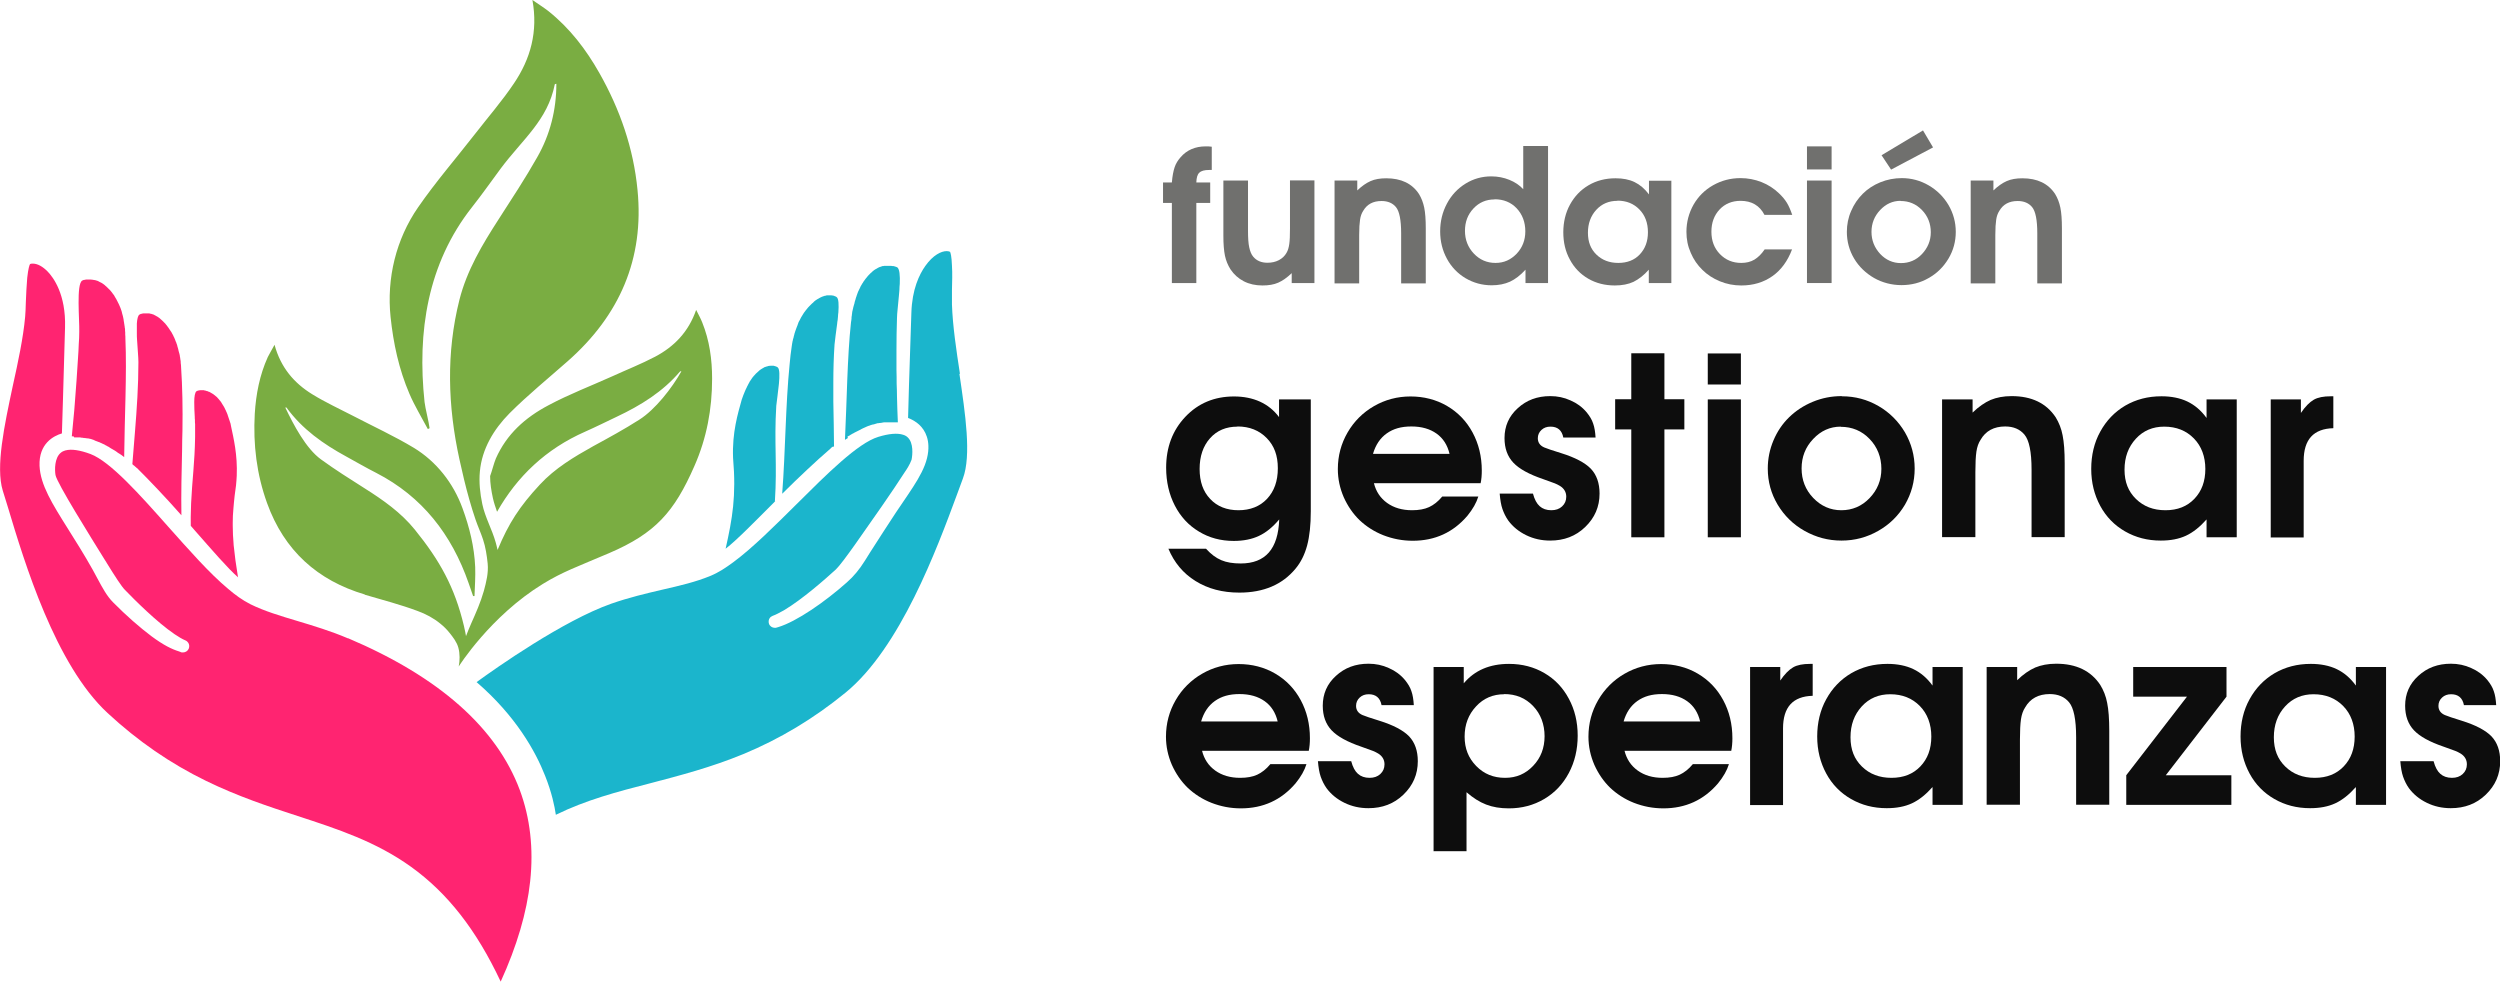 <?xml version="1.0" encoding="UTF-8"?>
<svg id="FGE_2" data-name="FGE 2" xmlns="http://www.w3.org/2000/svg" viewBox="0 0 144.15 56.61">
  <defs>
    <style>
      .cls-fge-1 {
        fill: #7aad42;
      }

      .cls-fge-1, .cls-fge-2, .cls-fge-3, .cls-fge-4, .cls-fge-5 {
        stroke-width: 0px;
      }

      .cls-fge-2 {
        fill: #70706e;
      }

      .cls-fge-3 {
        fill: #0d0d0d;
      }

      .cls-fge-4 {
        fill: #ff2471;
      }

      .cls-fge-5 {
        fill: #1bb5cc;
      }
    </style>
  </defs>
  <g id="FGE_2-2" data-name="FGE 2">
    <g>
      <g>
        <path class="cls-fge-2" d="M67.57,16.32v-4.62h-.51v-1.18h.51c.03-.38.09-.67.16-.88s.19-.4.34-.57c.36-.42.85-.63,1.45-.63.12,0,.24,0,.35.02v1.34h-.15c-.27,0-.46.05-.57.16-.11.1-.16.29-.17.56h.8v1.18h-.8v4.62h-1.42Z"/>
        <path class="cls-fge-2" d="M75.79,10.41v5.91h-1.31v-.57c-.27.26-.53.44-.78.55-.25.11-.55.16-.91.16-.4,0-.76-.08-1.07-.24s-.57-.39-.77-.69c-.15-.24-.26-.5-.32-.79-.06-.29-.09-.67-.09-1.16v-3.17h1.42v2.89c0,.41.02.73.07.96.05.23.12.41.23.54.2.24.48.35.82.35.25,0,.47-.05.66-.15.19-.1.34-.24.44-.42.08-.13.13-.3.16-.51.03-.21.04-.5.04-.88v-2.79h1.42Z"/>
        <path class="cls-fge-2" d="M76.95,16.32v-5.91h1.31v.57c.26-.25.52-.43.77-.54.25-.11.55-.16.9-.16.86,0,1.49.3,1.89.91.14.23.24.49.3.78s.09.69.09,1.2v3.17h-1.42v-2.89c0-.76-.1-1.27-.3-1.51-.19-.23-.47-.35-.83-.35-.49,0-.84.19-1.06.57-.09.14-.15.3-.18.51-.03.2-.05.49-.05.88v2.79h-1.42Z"/>
        <path class="cls-fge-2" d="M89.26,8.44v7.88h-1.3v-.77c-.29.32-.59.55-.89.69-.31.14-.66.21-1.06.21-.55,0-1.05-.14-1.51-.41-.45-.27-.81-.64-1.07-1.12s-.39-1-.39-1.58.13-1.11.39-1.6c.26-.49.62-.87,1.07-1.15.45-.28.95-.42,1.49-.42.37,0,.72.07,1.04.2.32.13.59.31.8.54v-2.49h1.42ZM86.17,11.5c-.48,0-.88.17-1.21.52-.33.35-.49.78-.49,1.29s.17.95.51,1.31c.34.36.76.54,1.25.54s.88-.18,1.22-.53c.33-.35.5-.78.5-1.29,0-.53-.17-.98-.5-1.33s-.76-.52-1.27-.52Z"/>
        <path class="cls-fge-2" d="M96.37,10.41v5.91h-1.3v-.77c-.28.32-.58.55-.88.7-.3.14-.66.21-1.08.21-.57,0-1.08-.13-1.53-.39-.45-.26-.81-.63-1.06-1.1-.26-.47-.38-1-.38-1.58s.13-1.13.39-1.6c.26-.47.61-.84,1.07-1.11s.98-.4,1.55-.4c.43,0,.79.07,1.1.22.31.15.58.38.83.71v-.79h1.3ZM93.26,11.58c-.49,0-.9.17-1.22.52-.32.35-.48.79-.48,1.32s.16.94.49,1.26.75.48,1.26.48.93-.16,1.24-.49c.31-.33.47-.75.47-1.28s-.16-.97-.49-1.31c-.33-.34-.75-.51-1.27-.51Z"/>
        <path class="cls-fge-2" d="M101.73,14.38h1.6c-.25.66-.62,1.18-1.13,1.54-.51.36-1.11.54-1.8.54-.43,0-.84-.08-1.23-.24-.39-.16-.73-.38-1.01-.66-.28-.27-.51-.6-.67-.98-.17-.38-.25-.78-.25-1.21,0-.57.14-1.09.41-1.57.27-.47.65-.85,1.13-1.12s1-.41,1.58-.41c.42,0,.83.08,1.21.23s.72.37,1.01.65c.19.18.34.36.45.54.11.18.21.41.31.7h-1.6c-.28-.54-.74-.81-1.38-.81-.49,0-.9.17-1.21.5-.31.33-.47.76-.47,1.28s.16.95.49,1.29c.33.34.74.51,1.23.51.29,0,.54-.06.76-.19.21-.13.41-.32.59-.59Z"/>
        <path class="cls-fge-2" d="M104.19,9.77v-1.33h1.42v1.33h-1.42ZM104.19,16.32v-5.91h1.42v5.91h-1.42Z"/>
        <path class="cls-fge-2" d="M109.65,10.27c.56,0,1.08.14,1.56.42.48.28.86.66,1.14,1.13.28.48.42,1,.42,1.55s-.14,1.07-.42,1.54c-.28.47-.66.85-1.14,1.12-.48.28-1.01.41-1.57.41s-1.1-.14-1.58-.41c-.48-.28-.87-.65-1.15-1.12-.28-.47-.42-.99-.42-1.54,0-.42.08-.83.25-1.21.16-.38.39-.71.67-.99.28-.28.62-.5,1.01-.66.39-.16.81-.24,1.24-.24ZM109.59,11.58c-.46,0-.85.18-1.18.53s-.5.77-.5,1.26.17.91.5,1.27c.33.35.73.53,1.2.53s.88-.17,1.21-.52.51-.77.51-1.26-.17-.93-.51-1.28-.75-.52-1.23-.52ZM109.04,9.78l-.55-.83,2.39-1.43.58.98-2.42,1.28Z"/>
        <path class="cls-fge-2" d="M113.63,16.32v-5.91h1.31v.57c.26-.25.52-.43.77-.54.25-.11.55-.16.9-.16.86,0,1.49.3,1.89.91.14.23.24.49.3.78s.09.69.09,1.2v3.17h-1.42v-2.89c0-.76-.1-1.27-.3-1.51-.19-.23-.47-.35-.83-.35-.49,0-.84.19-1.06.57-.09.14-.15.3-.18.51-.03.2-.05.49-.05.88v2.79h-1.42Z"/>
      </g>
      <g>
        <path class="cls-fge-3" d="M73.76,23.03h1.82v6.45c0,.79-.07,1.44-.21,1.97-.14.52-.36.97-.67,1.34-.76.92-1.84,1.38-3.24,1.38-.97,0-1.81-.22-2.53-.67-.71-.44-1.23-1.07-1.56-1.86h2.17c.28.31.57.53.88.66.3.13.68.19,1.12.19.71,0,1.25-.21,1.62-.63s.57-1.06.6-1.91c-.37.44-.76.76-1.17.95-.4.19-.89.29-1.45.29-.75,0-1.42-.18-2.01-.54-.6-.36-1.06-.86-1.39-1.5-.33-.64-.5-1.37-.5-2.18,0-1.18.37-2.16,1.11-2.94.74-.78,1.68-1.17,2.8-1.17s2.01.4,2.6,1.19v-1.01ZM71.35,24.6c-.65,0-1.18.22-1.58.67s-.6,1.04-.6,1.77.2,1.3.61,1.73c.4.43.95.65,1.63.65s1.24-.22,1.65-.66.62-1.02.62-1.76-.21-1.3-.64-1.74c-.43-.44-.99-.67-1.69-.67Z"/>
        <path class="cls-fge-3" d="M85.38,27.86h-6.16c.12.48.37.86.76,1.14.39.28.87.42,1.44.42.39,0,.72-.06.98-.18.26-.12.52-.32.76-.61h2.08c-.11.36-.32.73-.63,1.11-.82.96-1.87,1.44-3.15,1.44-.6,0-1.16-.11-1.7-.32-.53-.21-.99-.51-1.37-.87-.38-.37-.68-.81-.91-1.32-.22-.51-.34-1.05-.34-1.62,0-.77.19-1.47.56-2.11.37-.64.88-1.15,1.52-1.52.64-.37,1.35-.56,2.11-.56s1.48.18,2.11.55c.63.37,1.12.88,1.47,1.53s.53,1.38.53,2.2c0,.26-.02.51-.07.74ZM79.17,26.17h4.41c-.12-.51-.37-.9-.75-1.17-.38-.27-.86-.41-1.45-.41s-1.04.13-1.42.4c-.38.27-.64.66-.79,1.17Z"/>
        <path class="cls-fge-3" d="M86.47,28.46h1.92c.09.34.22.58.39.73s.39.23.67.23c.25,0,.46-.07.62-.22s.24-.33.24-.56c0-.26-.12-.47-.36-.62-.1-.06-.2-.11-.3-.15-.1-.04-.33-.12-.69-.25-.79-.27-1.36-.58-1.7-.94-.34-.36-.51-.83-.51-1.42,0-.68.25-1.26.76-1.72.51-.47,1.13-.7,1.88-.7.41,0,.8.08,1.17.25.37.16.68.39.93.69.17.21.3.42.37.64.08.22.12.49.14.81h-1.86c-.08-.42-.33-.63-.74-.63-.21,0-.38.06-.52.19-.14.13-.21.29-.21.48,0,.24.12.42.37.53.14.06.46.17.98.33.8.25,1.37.55,1.71.9.33.35.5.83.5,1.43,0,.76-.28,1.4-.83,1.93s-1.22.78-2.02.78c-.49,0-.95-.1-1.38-.31-.43-.21-.77-.49-1.03-.84-.15-.21-.26-.44-.34-.67s-.13-.53-.16-.9Z"/>
        <path class="cls-fge-3" d="M94.06,30.98v-6.22h-.93v-1.74h.93v-2.65h1.91v2.65h1.15v1.74h-1.15v6.22h-1.91Z"/>
        <path class="cls-fge-3" d="M98.47,22.17v-1.79h1.91v1.79h-1.91ZM98.47,30.98v-7.95h1.91v7.95h-1.91Z"/>
        <path class="cls-fge-3" d="M106.21,22.85c.76,0,1.46.19,2.1.56.64.37,1.15.88,1.53,1.52.37.64.56,1.34.56,2.09s-.19,1.44-.56,2.08c-.38.64-.89,1.14-1.54,1.51-.65.37-1.35.56-2.12.56s-1.47-.19-2.13-.56-1.17-.88-1.55-1.51c-.38-.64-.57-1.33-.57-2.08,0-.57.11-1.11.33-1.63.22-.52.52-.96.9-1.33.38-.37.83-.67,1.36-.89.53-.22,1.08-.33,1.67-.33ZM106.14,24.6c-.62,0-1.15.24-1.59.71-.45.47-.67,1.04-.67,1.7s.22,1.23.67,1.7.99.71,1.62.71,1.18-.23,1.63-.7.68-1.03.68-1.69-.23-1.26-.68-1.72c-.45-.47-1.01-.7-1.66-.7Z"/>
        <path class="cls-fge-3" d="M111.98,30.98v-7.95h1.76v.76c.35-.34.7-.58,1.04-.73.34-.14.74-.22,1.21-.22,1.16,0,2,.41,2.54,1.22.19.31.33.66.4,1.04.08.39.12.92.12,1.61v4.26h-1.91v-3.89c0-1.03-.14-1.7-.41-2.02-.26-.31-.63-.47-1.11-.47-.65,0-1.13.26-1.42.77-.12.18-.2.41-.24.68-.04.27-.06.67-.06,1.18v3.75h-1.91Z"/>
        <path class="cls-fge-3" d="M128.97,23.03v7.95h-1.74v-1.03c-.38.43-.78.75-1.19.94-.41.19-.89.28-1.45.28-.77,0-1.45-.18-2.06-.53-.61-.35-1.09-.84-1.43-1.47-.34-.63-.52-1.34-.52-2.13s.17-1.52.52-2.15c.35-.64.83-1.14,1.44-1.5.62-.36,1.31-.54,2.09-.54.57,0,1.07.1,1.49.3.42.2.79.51,1.11.95v-1.07h1.74ZM124.79,24.6c-.66,0-1.21.23-1.64.7-.43.47-.65,1.06-.65,1.78s.22,1.26.66,1.69c.44.43,1,.65,1.7.65s1.25-.22,1.67-.66c.42-.44.63-1.01.63-1.72s-.22-1.31-.66-1.76-1.01-.68-1.71-.68Z"/>
        <path class="cls-fge-3" d="M130.93,30.98v-7.95h1.74v.78c.25-.37.5-.62.74-.76s.57-.2.98-.2h.15v1.84c-1.14.03-1.71.65-1.71,1.88v4.42h-1.91Z"/>
      </g>
      <g>
        <path class="cls-fge-3" d="M75.47,43.29h-6.16c.12.48.37.86.76,1.14.39.28.87.42,1.44.42.39,0,.72-.06.98-.18.26-.12.52-.32.76-.61h2.08c-.11.36-.32.73-.63,1.11-.82.96-1.87,1.44-3.15,1.44-.6,0-1.16-.11-1.7-.32-.53-.21-.99-.51-1.37-.87-.38-.37-.68-.81-.91-1.32-.22-.51-.34-1.05-.34-1.62,0-.77.19-1.47.56-2.11.37-.64.88-1.15,1.52-1.52.64-.37,1.35-.56,2.11-.56s1.48.18,2.11.55c.63.37,1.12.88,1.47,1.53s.53,1.38.53,2.2c0,.26-.02.51-.07.74ZM69.26,41.6h4.41c-.12-.51-.37-.9-.75-1.17-.38-.27-.86-.41-1.45-.41s-1.04.13-1.42.4c-.38.27-.64.66-.79,1.17Z"/>
        <path class="cls-fge-3" d="M75.99,43.89h1.92c.09.34.22.58.39.73s.39.23.67.23c.25,0,.46-.07.62-.22s.24-.33.24-.56c0-.26-.12-.47-.36-.62-.1-.06-.2-.11-.3-.15-.1-.04-.33-.12-.69-.25-.79-.27-1.36-.58-1.7-.94-.34-.36-.51-.83-.51-1.42,0-.68.25-1.26.76-1.72.51-.47,1.13-.7,1.88-.7.41,0,.8.08,1.17.25.37.16.68.39.93.69.17.21.3.42.37.64.08.22.12.49.14.81h-1.86c-.08-.42-.33-.63-.74-.63-.21,0-.38.06-.52.19-.14.13-.21.29-.21.48,0,.24.12.42.37.53.14.06.46.17.98.33.8.25,1.37.55,1.71.9.33.35.5.83.5,1.43,0,.76-.28,1.4-.83,1.93s-1.22.78-2.02.78c-.49,0-.95-.1-1.38-.31-.43-.21-.77-.49-1.03-.84-.15-.21-.26-.44-.34-.67s-.13-.53-.16-.9Z"/>
        <path class="cls-fge-3" d="M82.66,49.07v-10.61h1.74v.94c.63-.75,1.5-1.12,2.61-1.12.76,0,1.44.18,2.04.53.6.35,1.07.84,1.41,1.48.34.63.51,1.34.51,2.13s-.17,1.51-.51,2.15c-.34.64-.81,1.14-1.42,1.5-.61.36-1.29.54-2.04.54-.49,0-.92-.07-1.31-.22-.39-.15-.76-.39-1.13-.71v3.4h-1.91ZM86.73,40.03c-.64,0-1.19.23-1.62.7-.44.47-.66,1.05-.66,1.74s.22,1.24.67,1.7,1,.68,1.66.68,1.18-.23,1.62-.69c.44-.46.66-1.03.66-1.71s-.22-1.28-.66-1.74c-.44-.46-.99-.69-1.67-.69Z"/>
        <path class="cls-fge-3" d="M99.83,43.29h-6.16c.12.48.37.86.76,1.14.39.28.87.42,1.44.42.39,0,.72-.06.98-.18.26-.12.52-.32.76-.61h2.08c-.11.36-.32.73-.63,1.11-.82.96-1.87,1.44-3.15,1.44-.6,0-1.16-.11-1.7-.32-.53-.21-.99-.51-1.37-.87-.38-.37-.68-.81-.91-1.32-.22-.51-.34-1.05-.34-1.62,0-.77.19-1.47.56-2.11.37-.64.88-1.15,1.52-1.52.64-.37,1.35-.56,2.11-.56s1.48.18,2.11.55c.63.37,1.12.88,1.47,1.53s.53,1.38.53,2.2c0,.26-.02.51-.07.74ZM93.62,41.6h4.41c-.12-.51-.37-.9-.75-1.17-.38-.27-.86-.41-1.45-.41s-1.04.13-1.42.4c-.38.27-.64.66-.79,1.17Z"/>
        <path class="cls-fge-3" d="M100.91,46.41v-7.95h1.74v.78c.25-.37.5-.62.74-.76s.57-.2.98-.2h.15v1.84c-1.14.03-1.71.65-1.71,1.88v4.42h-1.91Z"/>
        <path class="cls-fge-3" d="M113.17,38.46v7.95h-1.74v-1.03c-.38.43-.78.75-1.19.94-.41.19-.89.28-1.45.28-.77,0-1.45-.18-2.06-.53-.61-.35-1.09-.84-1.43-1.47-.34-.63-.52-1.34-.52-2.13s.17-1.52.52-2.15c.35-.64.83-1.14,1.44-1.5.62-.36,1.31-.54,2.09-.54.57,0,1.07.1,1.49.3.42.2.79.51,1.11.95v-1.07h1.74ZM108.99,40.03c-.66,0-1.21.23-1.64.7-.43.47-.65,1.06-.65,1.78s.22,1.26.66,1.69c.44.43,1,.65,1.7.65s1.25-.22,1.67-.66c.42-.44.63-1.01.63-1.72s-.22-1.31-.66-1.76-1.01-.68-1.71-.68Z"/>
        <path class="cls-fge-3" d="M114.55,46.41v-7.95h1.76v.76c.35-.34.7-.58,1.04-.73.34-.14.74-.22,1.21-.22,1.16,0,2,.41,2.54,1.22.19.31.33.66.4,1.04.08.39.12.92.12,1.61v4.26h-1.91v-3.89c0-1.03-.14-1.7-.41-2.02-.26-.31-.63-.47-1.11-.47-.65,0-1.13.26-1.42.77-.12.18-.2.41-.24.68-.04.27-.06.67-.06,1.18v3.75h-1.91Z"/>
        <path class="cls-fge-3" d="M122.6,46.41v-1.71l3.5-4.53h-3.1v-1.71h5.38v1.71l-3.5,4.53h3.78v1.71h-6.06Z"/>
        <path class="cls-fge-3" d="M137.58,38.46v7.95h-1.74v-1.03c-.38.43-.78.75-1.19.94-.41.19-.89.28-1.45.28-.77,0-1.45-.18-2.06-.53-.61-.35-1.09-.84-1.43-1.47-.34-.63-.52-1.34-.52-2.13s.17-1.52.52-2.15c.35-.64.83-1.14,1.44-1.5.62-.36,1.31-.54,2.09-.54.57,0,1.07.1,1.49.3.42.2.79.51,1.11.95v-1.07h1.74ZM133.4,40.03c-.66,0-1.21.23-1.64.7-.43.47-.65,1.06-.65,1.78s.22,1.26.66,1.69c.44.43,1,.65,1.7.65s1.25-.22,1.67-.66c.42-.44.63-1.01.63-1.72s-.22-1.31-.66-1.76-1.01-.68-1.71-.68Z"/>
        <path class="cls-fge-3" d="M138.4,43.89h1.92c.09.34.22.58.39.73s.39.23.67.23c.25,0,.46-.07.62-.22s.24-.33.24-.56c0-.26-.12-.47-.36-.62-.1-.06-.2-.11-.3-.15-.1-.04-.33-.12-.69-.25-.79-.27-1.36-.58-1.7-.94-.34-.36-.51-.83-.51-1.42,0-.68.25-1.26.76-1.72.51-.47,1.13-.7,1.88-.7.41,0,.8.08,1.17.25.37.16.68.39.93.69.17.21.3.42.37.64.08.22.12.49.14.81h-1.86c-.08-.42-.33-.63-.74-.63-.21,0-.38.06-.52.19-.14.13-.21.29-.21.48,0,.24.12.42.37.53.14.06.46.17.98.33.8.25,1.37.55,1.71.9.33.35.5.83.5,1.43,0,.76-.28,1.4-.83,1.93s-1.22.78-2.02.78c-.49,0-.95-.1-1.38-.31-.43-.21-.77-.49-1.03-.84-.15-.21-.26-.44-.34-.67s-.13-.53-.16-.9Z"/>
      </g>
      <g>
        <g>
          <path class="cls-fge-5" d="M55.35,21.55c-.21-1.36-.42-2.78-.46-3.99,0-.2,0-.5,0-.84.01-.45.03-.96,0-1.4-.02-.55-.08-.74-.11-.8-.06-.03-.13-.04-.2-.04-.3,0-.78.22-1.23.86-.34.48-.76,1.34-.8,2.69-.12,3.58-.18,5.44-.19,6.07.14.05.32.14.5.27.35.26.75.77.66,1.66-.11,1.08-.89,2.07-1.86,3.52-.5.75-.92,1.42-1.49,2.3-.1.16-.2.32-.3.48-.31.5-.66.92-1.04,1.25-1.27,1.13-2.9,2.26-3.96,2.58-.02,0-.06.02-.07.02-.04.02-.08.02-.13.02-.14,0-.28-.09-.33-.23-.04-.12-.02-.24.04-.33.04-.06.1-.1.17-.13.2-.07.41-.19.65-.32,1.06-.63,2.4-1.81,3-2.36.19-.18.61-.74,1.12-1.46.03-.04.06-.09.09-.13.12-.18.24-.36.36-.54-.12.18-.24.37-.36.54-.03.04-.06.09-.09.13.98-1.39,2.12-3.01,2.87-4.18.07-.1.27-.4.37-.68.06-.29.12-.97-.22-1.29-.07-.07-.16-.12-.26-.15,0,0,.01,0,.02.01,0,0-.01,0-.02-.01-.33-.11-.82-.07-1.44.12-1.18.36-2.97,2.15-4.71,3.88-1.24,1.23-2.52,2.51-3.64,3.34-.45.33-.85.6-1.34.8h0c-.82.34-1.75.56-2.76.79-.94.22-1.92.45-2.95.81-2.77.98-6.62,3.69-7.76,4.52,2.27,1.96,3.4,4,3.95,5.4.39.98.55,1.77.62,2.25,1.73-.85,3.54-1.33,5.45-1.82,1.71-.45,3.49-.91,5.36-1.68,2.12-.88,4.05-2.04,5.89-3.54,3.16-2.58,5.28-8.32,6.42-11.4.13-.34.25-.67.35-.95.5-1.33.14-3.72-.2-6.03Z"/>
          <path class="cls-fge-5" d="M47.79,25.95s.03-.03.05-.04c0,0,.02-.01.02-.02,0,0,.01-.01.02-.02,0,0,.01-.01.02-.02,0,0,.02-.01.02-.02,0,0,0,0,.01-.01,0,0,.02-.01.02-.02,0,0,.01,0,.01-.01,0,0,.01,0,.02-.01,0,0,0,0,.01-.01,0,0,.01,0,.02-.01,0,0,0,0,.01,0,0,0,0,0,.01,0,0,0,0,0,.01,0,0,0,0,0,0,0,0,0,0,0,0,0,0,0,.01,0,.02-.01,0,0,0,0,0,0,0,0,0,0,0,0,0,0,0,0,0,0,0,0,0,0,0,0,0,0,0,0,0,0,0,0,0,0,0,0,0,0,0,0,0,0,0,0,0,0,0,0,0,0,0,0,0,0,0,0,0,0,0,0,0,0,0,0,0,0,0,0,0,0,0,0,0,0,0,0,0,0,0,0,0,0,0,0,0,0,0,0,0,0,0,0,0,0,0,0,0,0,0,0,0,0,0,0,0,0,0,0,0,0,0,0,0,0,0,0,0,0,0,0,0,0,0,0,0,0,0,0,0,0,0,0,0,0,0,0,0,0,0,0,0,0,.01,0,0,0,0,0,0,0,0,0,0,0,.02-.01,0-.86-.03-1.72-.04-2.58,0-.25,0-.49,0-.74,0-.12,0-.24,0-.37,0-.73.02-1.46.07-2.19.02-.25.09-.71.15-1.19,0-.07.02-.15.03-.22,0-.07.02-.14.02-.22s.01-.14.02-.21c.03-.44.02-.81-.1-.89-.02-.01-.04-.03-.06-.04,0,0-.01,0-.02,0-.02-.01-.04-.02-.06-.03,0,0,0,0,0,0-.02,0-.04-.01-.07-.02,0,0-.01,0-.02,0-.02,0-.05-.01-.07-.01,0,0,0,0,0,0-.02,0-.05,0-.07,0,0,0-.01,0-.02,0-.02,0-.04,0-.06,0,0,0-.02,0-.02,0-.03,0-.05,0-.08,0,0,0,0,0,0,0-.03,0-.05,0-.08.02,0,0-.02,0-.03,0-.02,0-.04.01-.06.02-.01,0-.02,0-.03.01-.02,0-.04.01-.06.02-.01,0-.02,0-.03.01-.02,0-.04.02-.06.03,0,0-.02,0-.03.01-.03.02-.06.03-.09.05,0,0,0,0,0,0-.03.02-.06.04-.09.05,0,0-.02.01-.03.02-.02.01-.04.03-.06.04-.01,0-.02.02-.03.02-.02.02-.04.03-.06.05-.01,0-.02.02-.03.03-.02.02-.04.04-.06.06,0,0-.02.02-.03.02-.03.03-.06.06-.09.09,0,0,0,0,0,0-.03.03-.06.06-.09.09,0,.01-.02.02-.03.03-.02.02-.04.05-.06.07-.01.01-.02.03-.03.04-.02.02-.04.05-.06.07-.01.01-.02.03-.03.04-.02.03-.04.05-.06.08,0,.01-.02.02-.03.04-.05.08-.11.17-.16.26,0,.01-.02.03-.02.04-.02.03-.03.06-.05.1,0,.02-.02.04-.03.05-.02.03-.03.06-.05.1,0,.02-.02.04-.02.06-.02.04-.03.07-.04.11,0,.02-.01.03-.02.05-.02.05-.04.11-.06.16,0,0,0,0,0,0-.02.06-.04.11-.06.17,0,.02-.01.04-.02.06-.01.04-.02.08-.03.12,0,.02-.01.05-.02.07,0,.04-.02.08-.03.12,0,.02-.01.05-.02.07,0,.04-.02.09-.03.13,0,.02,0,.04-.01.06-.01.07-.02.13-.03.2-.05.33-.09.67-.12,1.02-.24,2.4-.24,5.01-.43,7.48.92-.92,2.08-2,2.61-2.45Z"/>
          <path class="cls-fge-5" d="M48.86,25.18s.06-.04.09-.05c.02,0,.03-.02.05-.03.03-.02.05-.03.08-.05.02,0,.03-.02.05-.03.03-.01.05-.03.08-.04.02,0,.03-.02.05-.03.03-.01.05-.03.08-.04.01,0,.03-.02.04-.02.03-.02.06-.03.1-.05,0,0,.01,0,.02-.01.04-.02.08-.04.12-.06.01,0,.02-.01.03-.02.03-.01.05-.03.08-.04.01,0,.03-.01.04-.02.02-.01.05-.02.07-.03.01,0,.03-.01.04-.02.02,0,.04-.02.07-.03.01,0,.03-.01.04-.02.02,0,.05-.02.07-.03.01,0,.03,0,.04-.01.03,0,.05-.02.08-.03,0,0,.02,0,.03-.01.03-.01.07-.02.1-.03,0,0,.01,0,.02,0,.03,0,.05-.02.08-.02.01,0,.02,0,.03-.01.02,0,.04-.01.06-.02.01,0,.02,0,.04-.01.02,0,.04-.01.06-.02.01,0,.02,0,.04,0,.02,0,.04,0,.06-.01.01,0,.02,0,.03,0,.02,0,.04,0,.06-.01,0,0,.02,0,.03,0,.03,0,.06-.01.08-.02,0,0,0,0,0,0,.02,0,.05,0,.07-.01,0,0,.02,0,.03,0,.02,0,.04,0,.05,0,.01,0,.02,0,.03,0,.02,0,.03,0,.05,0,0,0,.02,0,.03,0,.02,0,.03,0,.05,0,0,0,.02,0,.03,0,.02,0,.03,0,.05,0,0,0,.02,0,.02,0,.02,0,.04,0,.06,0,0,0,0,0,0,0,.02,0,.04,0,.06,0,0,0,.01,0,.02,0,.01,0,.03,0,.04,0,0,0,.01,0,.02,0,0,0,.02,0,.02,0,0,0,0,0,.01,0,.01,0,.02,0,.04,0,0,0,.02,0,.03,0,.01,0,.02,0,.04,0,0,0,.02,0,.02,0,0,0,0,0,0,0,.03,0,.07,0,.1,0-.02-.48-.04-.97-.05-1.48,0-.25-.01-.51-.02-.76,0-.26,0-.51-.01-.77,0-.39,0-.77,0-1.15,0-.63.01-1.26.03-1.85,0-.27.07-.77.11-1.28.01-.12.02-.24.03-.35,0-.12.01-.23.02-.34.02-.48-.01-.87-.15-.96-.04-.02-.07-.03-.11-.04-.01,0-.02,0-.03-.01-.03,0-.05-.02-.08-.02-.01,0-.03,0-.04,0-.03,0-.05,0-.08-.01-.01,0-.02,0-.04,0-.03,0-.07,0-.1,0,0,0-.01,0-.02,0,0,0-.01,0-.02,0-.03,0-.05,0-.08,0-.01,0-.02,0-.03,0-.02,0-.04,0-.06,0-.01,0-.02,0-.04,0-.02,0-.04,0-.06.01-.01,0-.02,0-.04,0-.02,0-.04.01-.06.02-.01,0-.02,0-.03.01-.03.01-.06.02-.09.03,0,0,0,0-.01,0-.03.01-.06.03-.1.05,0,0-.02.01-.03.02-.02.01-.04.02-.07.04-.01,0-.02.01-.04.02-.02.01-.04.03-.06.04-.01,0-.02.02-.04.03-.02.01-.04.03-.06.05-.01,0-.02.02-.03.03-.02.02-.05.04-.07.06,0,0-.02.01-.02.02-.03.03-.06.06-.09.09,0,0-.01.01-.02.02-.02.02-.05.05-.07.08-.01.01-.02.02-.03.04-.02.02-.04.05-.06.07-.01.01-.02.03-.03.04-.02.02-.04.05-.05.07-.01.01-.02.03-.03.04-.02.03-.04.05-.05.08,0,.01-.02.03-.03.04-.02.04-.05.08-.07.12,0,0,0,0,0,0-.03.04-.05.09-.07.14,0,.01-.01.03-.02.04-.02.03-.03.07-.05.1,0,.02-.02.04-.03.06-.01.03-.03.07-.04.1,0,.02-.02.04-.02.06-.01.03-.03.07-.04.11,0,.02-.01.04-.02.06-.01.04-.03.08-.04.13,0,.01,0,.03-.01.04-.02.06-.04.12-.05.18,0,.01,0,.03-.01.04-.01.05-.03.1-.04.14,0,.02-.01.05-.02.07,0,.04-.02.08-.03.13,0,.03-.01.05-.02.08,0,.04-.02.09-.02.13,0,.03,0,.05-.01.08,0,.05-.01.1-.02.14,0,.02,0,.05,0,.07,0,.07-.02.15-.03.22-.22,2.02-.24,4.6-.35,6.79.04-.03.09-.06.13-.08.01,0,.03-.02.04-.03Z"/>
          <path class="cls-fge-5" d="M44.68,28.91c.14-2.17-.05-3.35.08-5.51.06-.6.32-2.04.08-2.22-.02-.01-.04-.03-.07-.04,0,0,0,0-.01,0-.02-.01-.05-.02-.07-.03,0,0,0,0-.01,0-.02,0-.05-.01-.07-.02,0,0,0,0,0,0-.03,0-.05,0-.08,0,0,0-.01,0-.02,0-.03,0-.06,0-.09,0,0,0,0,0,0,0-.03,0-.05,0-.08.01,0,0-.01,0-.02,0-.03,0-.06.02-.09.03,0,0-.01,0-.02,0-.03.01-.06.02-.09.03,0,0,0,0-.01,0-.03.01-.06.03-.09.05,0,0-.01,0-.02.01-.03.02-.06.04-.1.06,0,0,0,0,0,0-.03.02-.06.04-.09.06,0,0-.01,0-.02.02-.03.02-.06.05-.09.08,0,0-.01.01-.02.02-.03.03-.06.05-.09.08,0,0,0,0-.01.01-.03.03-.06.06-.09.1,0,0-.01.02-.02.02-.03.04-.06.07-.09.11,0,0,0,0,0,0-.03.04-.06.08-.08.12,0,0-.01.02-.02.03-.03.04-.06.08-.08.13,0,0,0,.02-.01.02-.02.04-.05.08-.07.13,0,0,0,.02-.01.02-.03.05-.05.1-.07.15,0,.01-.01.02-.02.03-.02.05-.05.11-.07.16-.07.18-.12.28-.18.47-.22.8-.56,1.89-.5,3.37.19,2.2-.04,3.49-.43,5.23.65-.5,1.7-1.58,2.89-2.77Z"/>
        </g>
        <path class="cls-fge-1" d="M21.03,34.29c1.02.3,2.06.57,3.05.94.47.17.92.41,1.31.73.2.16.38.34.53.53.2.25.42.53.51.86.09.33.09.75.02,1.08,0,0,1.82-2.9,4.85-4.76,1.16-.71,1.96-.98,3.83-1.78,2.66-1.14,3.75-2.37,4.91-5.02.71-1.61,1.02-3.29,1.02-5.03,0-1.12-.15-2.21-.57-3.25-.09-.23-.21-.44-.35-.72-.44,1.27-1.27,2.12-2.37,2.7-.8.42-1.64.75-2.47,1.13-1.22.55-2.48,1.03-3.66,1.66-1.37.72-2.43,1.68-3.05,3.08-.11.26-.23.75-.33,1.01,0,.43.07.85.16,1.27.06.27.15.53.24.79,1.16-2.04,2.81-3.62,5.08-4.62.61-.27,1.21-.57,1.82-.86,1.38-.65,2.66-1.44,3.66-2.62,0,0,.03,0,.07,0-.54.96-1.51,2.21-2.43,2.79-.86.55-1.76,1.04-2.66,1.53-1.11.62-2.2,1.27-3.07,2.21-1.17,1.26-1.8,2.23-2.44,3.77-.03-.15-.07-.29-.11-.44-.21-.75-.61-1.44-.77-2.2-.13-.62-.2-1.26-.14-1.89.12-1.3.8-2.43,1.71-3.35,0,0,0,0,.01-.01,1.05-1.05,2.22-2,3.34-2.99,3-2.64,4.42-5.91,4.03-9.87-.23-2.4-1.01-4.65-2.2-6.75-.77-1.36-1.7-2.58-2.94-3.57-.27-.21-.56-.39-.92-.64.33,1.83-.11,3.39-1.06,4.8-.69,1.03-1.51,1.97-2.27,2.95-1.09,1.4-2.25,2.74-3.26,4.2-1.28,1.85-1.82,4.1-1.59,6.32.16,1.53.48,3.02,1.09,4.44.3.7.7,1.35,1.06,2.03.03-.02.07-.03.1-.05-.04-.36-.25-1.15-.29-1.51-.43-4.04.17-7.98,2.74-11.24.57-.72,1.1-1.48,1.65-2.22,1.25-1.68,2.71-2.78,3.12-4.86,0-.01.04-.02.09-.03,0,1.51-.36,2.93-1.1,4.23-.69,1.22-1.46,2.39-2.22,3.57-.95,1.47-1.84,2.96-2.27,4.66-.77,3.06-.67,6.13,0,9.19.17.77.35,1.55.57,2.32.11.39.23.78.36,1.16.13.38.3.75.43,1.14.15.45.22.92.27,1.4.05.54-.08,1.05-.22,1.57-.19.67-.46,1.27-.74,1.9-.1.23-.2.47-.29.71-.02-.13-.05-.28-.12-.59-.53-2.23-1.39-3.77-2.83-5.55-.8-.99-1.83-1.71-2.89-2.38-.85-.54-1.71-1.08-2.52-1.67-.87-.63-1.58-1.99-2.06-2.99.04,0,.06-.01.07,0,.91,1.25,2.12,2.1,3.44,2.82.58.32,1.15.65,1.74.95,2.64,1.36,4.34,3.54,5.32,6.35.09.25.17.5.26.75.03,0,.05,0,.08,0,.02-.56.06-1.12.04-1.67-.05-1.17-.33-2.3-.73-3.39-.53-1.46-1.51-2.7-2.81-3.49-1.13-.68-2.33-1.23-3.5-1.84-.79-.41-1.6-.78-2.36-1.25-1.04-.64-1.81-1.53-2.17-2.85-.15.28-.28.49-.39.71-.47,1.04-.68,2.14-.75,3.27-.1,1.77.11,3.49.71,5.15.99,2.74,2.91,4.46,5.64,5.27Z"/>
        <g>
          <path class="cls-fge-4" d="M20.07,36.81c-1.01-.43-1.98-.72-2.91-1-1-.3-1.91-.57-2.72-.97h0c-.47-.24-.87-.53-1.29-.89-1.08-.9-2.28-2.27-3.45-3.58-1.64-1.85-3.33-3.75-4.48-4.19-.62-.23-1.11-.3-1.44-.21,0,0,0,0-.01,0,0,0,0,0,0,0-.1.03-.19.07-.27.14-.36.3-.35.98-.3,1.28.08.46,1.98,3.5,2.96,5.08-.03-.06-.07-.12-.1-.18.04.06.07.12.1.18.47.76.85,1.35,1.04,1.54.57.59,1.84,1.86,2.87,2.56.22.15.44.28.63.36.07.03.12.08.16.14.06.1.07.22.02.34-.06.13-.19.21-.33.21-.05,0-.11,0-.15-.03-.01,0-.06-.02-.08-.03-.42-.13-.89-.36-1.58-.87-.68-.51-1.47-1.2-2.22-1.96-.36-.36-.62-.85-.9-1.37-.09-.17-.18-.34-.27-.5-.51-.91-1-1.68-1.42-2.35-.93-1.48-1.6-2.55-1.65-3.65-.05-1.29.82-1.73,1.29-1.87.02-.63.08-2.49.18-6.1.06-1.92-.68-2.9-1-3.23-.28-.29-.59-.46-.85-.46-.06,0-.12,0-.17.03-.03.05-.1.24-.16.79-.04.44-.06.95-.08,1.4-.01.35-.02.64-.04.85-.11,1.21-.41,2.62-.71,3.97-.49,2.3-1,4.68-.58,6.05.09.29.19.62.3.97.95,3.17,2.73,9.06,5.74,11.85,1.76,1.63,3.62,2.91,5.69,3.92,1.83.89,3.58,1.47,5.27,2.02,2.33.76,4.52,1.48,6.54,2.93,2.1,1.51,3.76,3.62,5.17,6.62.93-2.04,1.51-3.99,1.7-5.79.2-1.88,0-3.64-.6-5.26-1.34-3.59-4.67-6.53-9.9-8.75Z"/>
          <path class="cls-fge-4" d="M7.7,26.83s0,0,.01,0c0,0,0,0,0,0,0,0,0,0,0,0,0,0,0,0,0,0,0,0,0,0,0,0,0,0,0,0,0,0,0,0,0,0,0,0,0,0,0,0,0,0,0,0,0,0,0,0,0,0,0,0,0,0,0,0,0,0,0,0,0,0,0,0,0,0,0,0,0,0,0,0,0,0,0,0,0,0,0,0,0,0,0,0,0,0,0,0,0,0,0,0,0,0,0,0,0,0,0,0,0,0,0,0,0,0,0,0,0,0,0,0,0,0,0,0,0,0,0,0,.01.01.03.02.05.04,0,0,0,0,0,0,0,0,.01.01.02.02,0,0,0,0,0,0,0,0,.01.01.02.02,0,0,0,0,0,0,0,0,.02.02.03.02,0,0,0,0,0,0,0,0,.02.02.03.03,0,0,0,0,0,0,0,0,.02.02.03.03,0,0,0,0,.01,0,.03.03.06.05.09.09.5.49,1.61,1.65,2.47,2.63-.02-1.25.01-2.53.04-3.79,0-.36.01-.72.02-1.09.02-1.26,0-2.5-.08-3.69,0-.07-.01-.14-.02-.21,0-.02,0-.04,0-.06,0-.05-.01-.09-.02-.14,0-.02,0-.05-.01-.07,0-.04-.01-.08-.02-.12,0-.02,0-.05-.01-.07,0-.04-.02-.08-.03-.12,0-.02-.01-.05-.02-.07-.01-.04-.02-.08-.03-.12,0-.02,0-.03-.01-.05-.02-.06-.03-.11-.05-.17,0,0,0-.02,0-.02-.02-.05-.03-.09-.05-.14,0-.02-.01-.04-.02-.05-.01-.03-.03-.07-.04-.1,0-.02-.02-.04-.02-.06-.01-.03-.03-.06-.04-.09,0-.02-.02-.04-.03-.06-.01-.03-.03-.06-.04-.09,0-.02-.02-.03-.03-.05-.02-.03-.04-.07-.05-.1,0-.01-.01-.02-.02-.03-.02-.04-.05-.08-.08-.12,0,0-.01-.02-.02-.03-.02-.03-.04-.06-.06-.09,0-.01-.02-.03-.03-.04-.02-.02-.03-.05-.05-.07-.01-.01-.02-.03-.03-.04-.02-.02-.03-.04-.05-.06-.01-.01-.02-.03-.03-.04-.02-.02-.04-.04-.06-.06-.01-.01-.02-.02-.03-.03-.02-.02-.05-.05-.07-.07,0,0-.01-.01-.02-.02-.03-.03-.06-.05-.09-.08,0,0-.02-.01-.02-.02-.02-.02-.04-.03-.06-.05-.01,0-.02-.02-.03-.02-.02-.01-.04-.03-.06-.04-.01,0-.02-.02-.03-.02-.02-.01-.04-.02-.06-.03-.01,0-.02-.01-.03-.02-.02-.01-.04-.02-.06-.03-.01,0-.02-.01-.03-.02-.03-.01-.05-.02-.08-.03,0,0,0,0-.01,0-.03-.01-.06-.02-.09-.03,0,0-.02,0-.03,0-.02,0-.04-.01-.06-.02-.01,0-.02,0-.03,0-.02,0-.04,0-.05,0-.01,0-.02,0-.03,0-.02,0-.03,0-.05,0-.01,0-.02,0-.03,0-.01,0-.02,0-.04,0-.02,0-.04,0-.06,0-.01,0-.02,0-.03,0-.02,0-.04,0-.05.01-.01,0-.02,0-.03,0-.02,0-.04.01-.06.02,0,0-.02,0-.03,0-.03.01-.05.02-.08.04-.09.06-.13.25-.15.51,0,.06,0,.12,0,.18,0,.06,0,.13,0,.2,0,.07,0,.14,0,.21,0,.11,0,.22.01.33.03.52.08,1.04.08,1.31h0c0,1.34-.09,2.69-.2,4.04-.01.12-.02.25-.03.37-.02.25-.04.49-.06.74-.02.25-.04.49-.06.74,0,0,.01,0,.02.01,0,0,0,0,0,0Z"/>
          <path class="cls-fge-4" d="M13.72,33.26c-.11-.66-.19-1.25-.25-1.85,0,0,0-.02,0-.03-.03-.35-.05-.7-.05-1.07,0-.05,0-.11,0-.16,0-.27.01-.55.04-.84.02-.23.04-.48.07-.73.02-.19.05-.39.08-.6.02-.19.03-.37.04-.54.05-1.22-.18-2.16-.33-2.87,0-.04-.02-.07-.02-.1,0-.02,0-.03-.01-.05-.03-.11-.07-.2-.11-.33-.02-.06-.04-.12-.06-.18,0-.01,0-.02-.01-.03-.02-.05-.04-.11-.07-.16,0,0,0-.02-.01-.03-.02-.05-.05-.1-.07-.14,0,0,0,0,0-.01-.03-.05-.05-.09-.08-.14,0,0-.01-.02-.02-.03-.03-.04-.05-.09-.08-.13,0,0,0-.01-.01-.02-.03-.04-.05-.08-.08-.11,0,0,0,0-.01-.01-.03-.04-.06-.07-.09-.11,0,0-.01-.01-.02-.02-.03-.03-.06-.07-.09-.1,0,0,0,0-.01,0-.03-.03-.06-.05-.09-.08,0,0-.01,0-.02-.01-.03-.03-.06-.05-.09-.07,0,0-.01,0-.02-.01-.03-.02-.06-.04-.1-.06,0,0,0,0,0,0-.03-.02-.06-.03-.09-.05,0,0-.01,0-.02,0-.03-.01-.06-.03-.09-.04,0,0-.01,0-.02,0-.03-.01-.06-.02-.09-.03,0,0,0,0,0,0-.03,0-.06-.01-.09-.02,0,0-.01,0-.02,0-.03,0-.06,0-.08,0,0,0-.01,0-.02,0-.02,0-.04,0-.06,0,0,0-.01,0-.02,0-.02,0-.05,0-.07.01,0,0,0,0-.01,0-.02,0-.04.01-.06.02,0,0-.01,0-.02,0-.02,0-.04.02-.06.03-.09.06-.13.31-.13.62,0,.26.01.57.03.86,0,.06,0,.12.01.17,0,.03,0,.06,0,.08,0,.05,0,.11.01.16,0,.05,0,.1,0,.15,0,.05,0,.09,0,.13,0,.02,0,.04,0,.06,0,.14,0,.27,0,.4-.02,1.48-.17,2.5-.23,3.82,0,.11-.01.23-.01.35-.01.3-.02.62-.01.96.07.08.14.16.21.24,1.03,1.17,1.93,2.22,2.52,2.73Z"/>
          <path class="cls-fge-4" d="M4.28,25.22s.02,0,.03,0c0,0,.01,0,.02,0,.01,0,.02,0,.04,0,0,0,.01,0,.02,0,.01,0,.03,0,.04,0,0,0,.01,0,.02,0,.01,0,.03,0,.04,0,0,0,.01,0,.02,0,.02,0,.04,0,.06,0,0,0,0,0,.01,0,.05,0,.09.01.14.02,0,0,.01,0,.02,0,.02,0,.04,0,.06.01,0,0,.02,0,.03,0,.02,0,.04,0,.05.01.01,0,.02,0,.03,0,.02,0,.03,0,.05.01.01,0,.02,0,.03,0,.02,0,.03,0,.05.01.01,0,.02,0,.04,0,.02,0,.03,0,.05.01.01,0,.03,0,.04.01.02,0,.03,0,.05.01.01,0,.03,0,.04.01.02,0,.03.01.05.02.01,0,.03,0,.04.01.02,0,.04.01.05.02.01,0,.03.01.04.02.02,0,.04.01.05.02.01,0,.03.01.04.02.02,0,.04.01.06.02.02,0,.03.01.05.02.02,0,.04.02.06.02.02,0,.03.01.05.02.02,0,.04.02.06.03.02,0,.03.01.05.02.02,0,.04.02.06.03.02,0,.03.02.05.02.02,0,.04.02.06.03.02,0,.03.02.05.03.02.01.04.02.06.03.02,0,.03.02.05.03.02.01.04.02.06.03.02,0,.04.02.05.03.02.01.04.02.06.04.02.01.04.02.05.03.02.01.04.03.07.04.02.01.04.02.05.03.02.01.05.03.07.04.02.01.04.02.05.03.02.02.05.03.07.05.02.01.04.02.05.04.03.02.05.03.08.05.02.01.03.02.05.03.03.02.06.04.09.06.01,0,.03.02.04.03.04.03.09.06.13.1.02-2.21.16-4.8.07-6.84,0-.08,0-.15-.01-.22,0-.02,0-.05,0-.07,0-.05,0-.1-.01-.15,0-.03,0-.05,0-.08,0-.04-.01-.09-.02-.13,0-.03,0-.06-.01-.08,0-.04-.01-.08-.02-.12,0-.03,0-.05-.01-.08,0-.04-.02-.08-.02-.12,0-.02,0-.05-.01-.07,0-.05-.02-.09-.03-.14,0-.02,0-.03-.01-.05-.02-.06-.03-.12-.05-.18,0-.02,0-.03-.01-.05-.01-.04-.02-.08-.04-.12,0-.02-.01-.04-.02-.06-.01-.03-.02-.07-.04-.1,0-.02-.02-.04-.03-.07-.01-.03-.02-.06-.04-.09,0-.02-.02-.04-.03-.06-.01-.03-.03-.06-.04-.08,0-.02-.02-.04-.03-.06-.01-.03-.03-.06-.04-.08,0-.02-.02-.03-.03-.05-.02-.04-.04-.07-.06-.1,0-.01-.01-.03-.02-.04-.02-.04-.04-.07-.07-.1-.01-.02-.02-.03-.03-.04-.02-.02-.03-.05-.05-.07-.01-.02-.02-.03-.04-.05-.02-.02-.03-.04-.05-.06-.01-.02-.03-.03-.04-.04-.02-.02-.03-.04-.05-.05-.01-.01-.03-.03-.04-.04-.02-.02-.03-.03-.05-.05-.01-.01-.03-.02-.04-.04-.02-.02-.04-.03-.06-.05-.01,0-.02-.02-.03-.03-.03-.02-.06-.05-.09-.07-.01,0-.02-.01-.03-.02-.02-.01-.04-.03-.06-.04-.01,0-.03-.02-.04-.02-.02-.01-.04-.02-.06-.03-.01,0-.03-.01-.04-.02-.02,0-.04-.02-.05-.03-.01,0-.03-.01-.04-.02-.02,0-.04-.01-.06-.02-.01,0-.03,0-.04-.01-.02,0-.04-.01-.06-.02-.01,0-.02,0-.04,0-.03,0-.06-.01-.08-.02,0,0,0,0-.01,0-.03,0-.06,0-.1-.01-.01,0-.02,0-.03,0-.02,0-.04,0-.06,0-.02,0-.04,0-.06,0-.02,0-.03,0-.05,0-.02,0-.04,0-.06,0-.01,0-.03,0-.04,0-.02,0-.04.01-.07.02-.01,0-.02,0-.04,0-.03.01-.07.02-.1.04-.35.2-.15,2.28-.17,2.95,0,.24-.01.48-.03.73-.01.25-.02.5-.04.75-.05.88-.12,1.8-.19,2.69-.01.13-.02.26-.03.38-.05.51-.09,1-.14,1.48.03,0,.07,0,.1,0,0,0,0,0,0,0Z"/>
        </g>
      </g>
    </g>
  </g>
</svg>